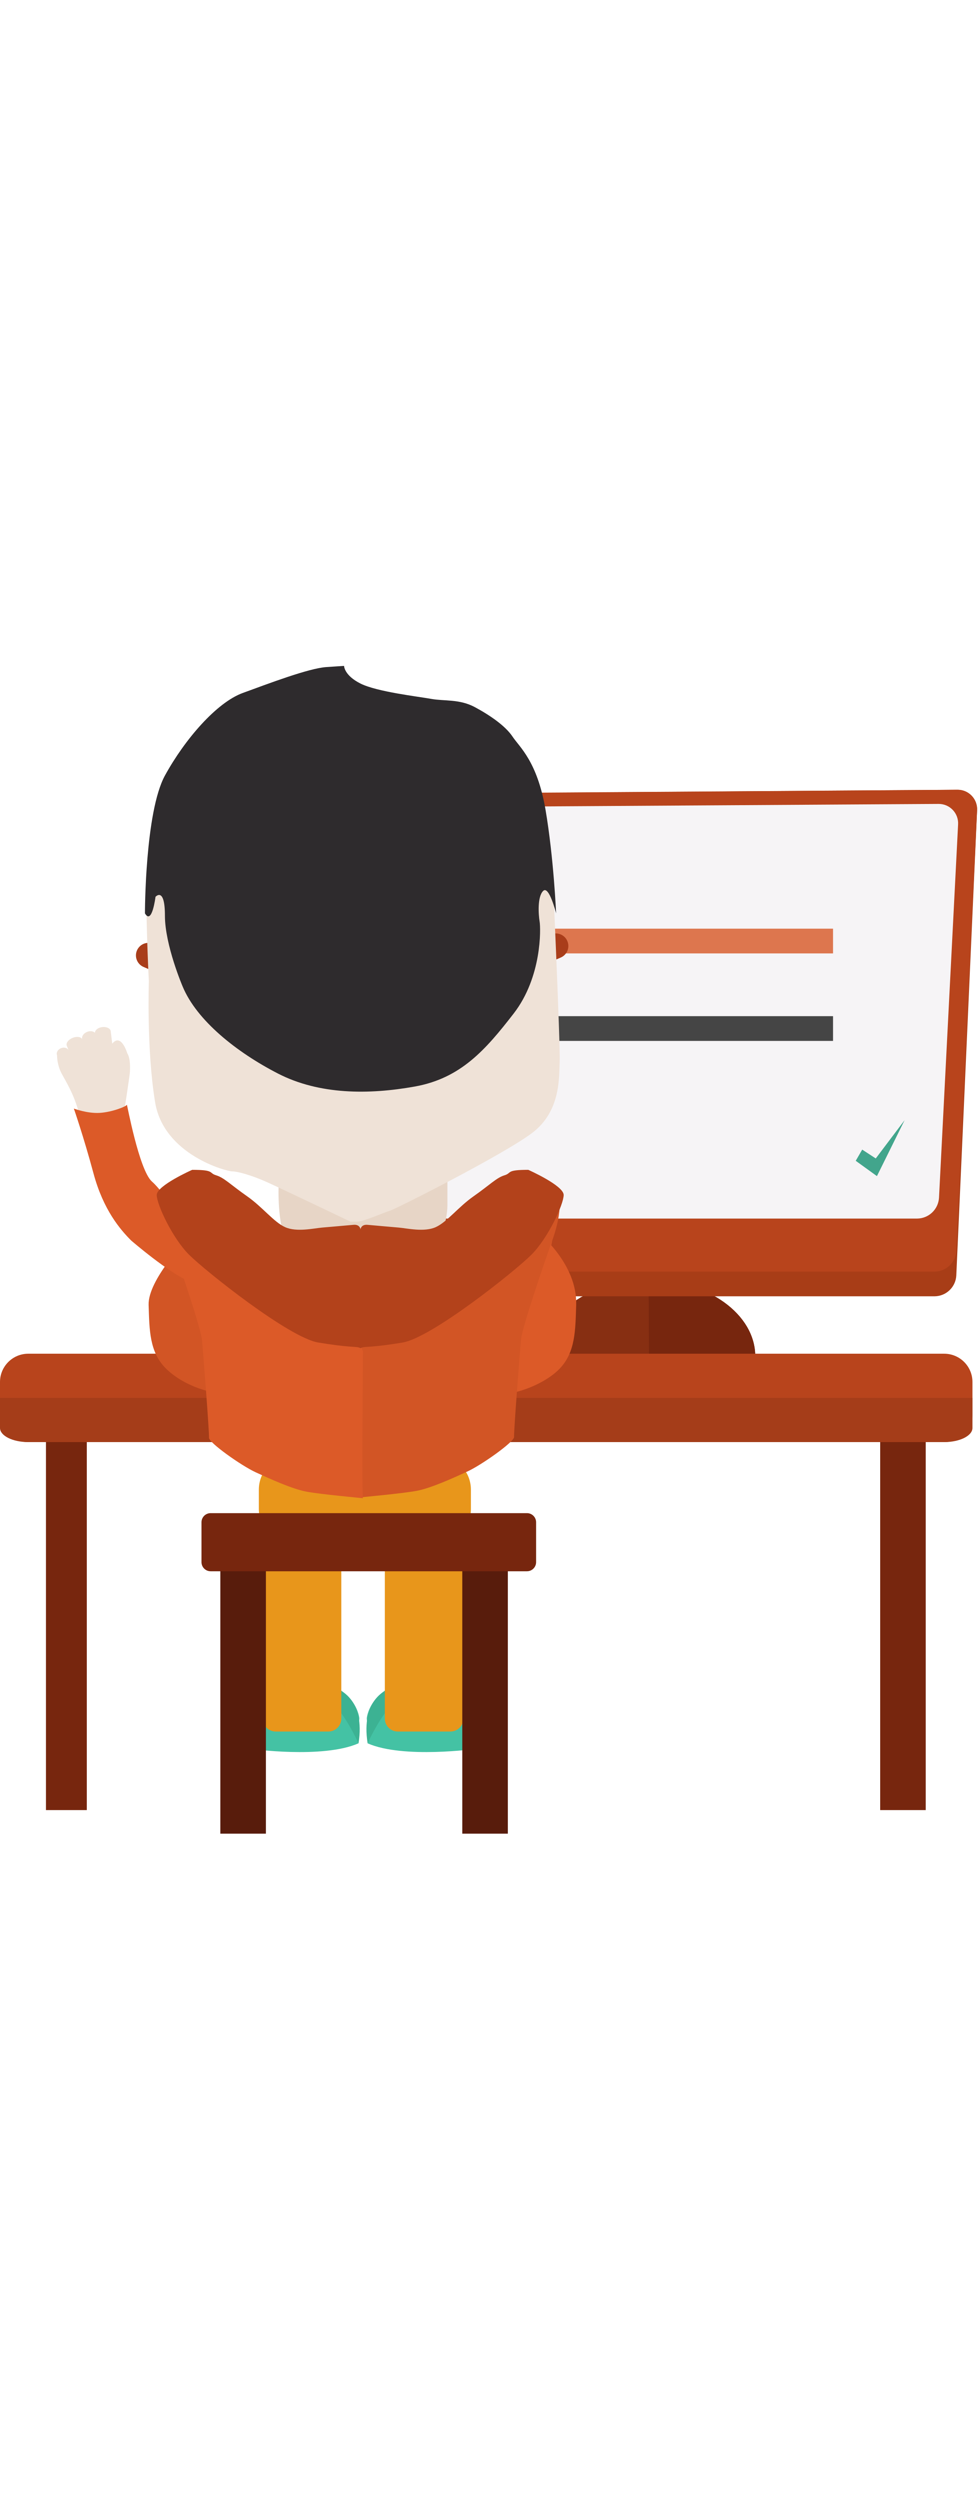 <svg width="500" min-height="0" viewBox="0 0 1070 1278" fill="none"
  xmlns="http://www.w3.org/2000/svg">
  <g id="Leering" clip-path="url(#clip0_2_2)">
    <g id="monitor">
      <path id="Vector" d="M826.32 755.41C826.32 801.69 774.09 839.21 709.66 839.21C645.23 839.21 592.99 801.69 592.99 755.41C592.99 709.13 645.23 671.62 709.7 671.62C774.17 671.62 826.32 709.14 826.32 755.41Z" fill="#872F12"/>
      <path id="Vector_2" d="M826.32 755.41C826.32 801.69 774.09 839.21 709.66 839.21C710.66 838.21 709.66 674.21 709.66 671.62C774.09 671.62 826.32 709.14 826.32 755.41Z" fill="#77260E"/>
      <path id="Vector_3" d="M421.47 162.76C421.511 156.743 423.909 150.981 428.149 146.712C432.389 142.442 438.133 140.004 444.15 139.92L1047.36 135.52C1050.29 135.475 1053.19 136.032 1055.89 137.156C1058.6 138.281 1061.04 139.949 1063.07 142.057C1065.1 144.165 1066.68 146.668 1067.7 149.41C1068.73 152.153 1069.17 155.077 1069.02 158L1046.26 667C1045.92 673.075 1043.28 678.794 1038.88 682.999C1034.49 687.204 1028.65 689.581 1022.57 689.65H444.15C438.146 689.632 432.392 687.24 428.144 682.997C423.895 678.755 421.496 673.004 421.47 667V162.76Z" fill="#A83D17"/>
      <path id="Vector_4" d="M421.47 162.53C421.496 156.508 423.889 150.738 428.132 146.465C432.375 142.191 438.128 139.758 444.15 139.69L1047.36 135.51C1050.29 135.464 1053.19 136.022 1055.89 137.148C1058.59 138.274 1061.04 139.945 1063.06 142.056C1065.09 144.167 1066.66 146.673 1067.68 149.418C1068.69 152.163 1069.13 155.088 1068.97 158.01L1046.32 640C1045.96 646.079 1043.31 651.795 1038.9 655.998C1034.49 660.2 1028.66 662.577 1022.57 662.65H444.15C438.141 662.632 432.383 660.236 428.133 655.987C423.884 651.737 421.488 645.979 421.47 639.97V162.53Z" fill="#B8441C"/>
      <path id="Vector_5" d="M442.17 177.37C442.196 171.35 444.589 165.582 448.833 161.312C453.077 157.042 458.83 154.613 464.85 154.55L1026.7 151C1029.62 150.953 1032.52 151.511 1035.22 152.638C1037.92 153.765 1040.35 155.438 1042.37 157.55C1044.39 159.663 1045.96 162.17 1046.96 164.915C1047.97 167.659 1048.4 170.582 1048.22 173.5L1027.33 581.97C1026.94 588.055 1024.27 593.769 1019.85 597.969C1015.43 602.169 1009.59 604.544 1003.49 604.62H464.85C458.841 604.602 453.083 602.206 448.833 597.957C444.584 593.707 442.188 587.949 442.17 581.94V177.37Z" fill="#F6F4F6"/>
    </g>
    <g id="green-tick">
      <path id="Vector_6" d="M936.225 541.42L959.425 558.18L989.715 496.95L958.135 538.85L943.315 529.18L936.225 541.42Z" fill="#42A58C"/>
    </g>
    <path id="button" d="M911.4 531.11H816V558.18H911.4V531.11Z" fill="#7CC1FB"/>
    <path id="second-line" d="M911.4 383.195H509.2V410.265H911.4V383.195Z" fill="#454545"/>
    <path id="first-line" d="M911.4 287.47H509.2V314.54H911.4V287.47Z" fill="#DD764E"/>
    <path id="header" d="M644.56 195.94H509.2V223.01H644.56V195.94Z" fill="#7CC1FB"/>
    <g id="lower-body">
      <path id="Vector_7" d="M520.7 1184.69C520.7 1184.69 441.38 1195.86 402.18 1178.69C403.11 1176.97 401.25 1151.19 401.25 1151.19C401.25 1151.19 404.05 1117.67 451.64 1109.08C499.23 1100.49 520.7 1184.69 520.7 1184.69Z" fill="#44C2A4"/>
      <path id="Vector_8" d="M402.2 1178.67C402.2 1178.67 421.03 1137.42 435.64 1132.26C450.25 1127.1 423.64 1120.26 423.64 1120.26C423.64 1120.26 394.54 1130.54 402.2 1178.67Z" fill="#3CB293"/>
      <path id="Vector_9" d="M492.8 914.83H435.2C427.374 914.83 421.03 921.174 421.03 929V1151.6C421.03 1159.43 427.374 1165.77 435.2 1165.77H492.8C500.626 1165.77 506.97 1159.43 506.97 1151.6V929C506.97 921.174 500.626 914.83 492.8 914.83Z" fill="#E8961B"/>
      <path id="Vector_10" d="M273.7 1184.69C273.7 1184.69 353.02 1195.86 392.22 1178.69C391.29 1176.97 393.15 1151.19 393.15 1151.19C393.15 1151.19 390.35 1117.67 342.76 1109.08C295.17 1100.49 273.7 1184.69 273.7 1184.69Z" fill="#44C2A4"/>
      <path id="Vector_11" d="M392.25 1178.67C392.25 1178.67 373.42 1137.42 358.81 1132.26C344.2 1127.1 370.81 1120.26 370.81 1120.26C370.81 1120.26 399.91 1130.54 392.25 1178.67Z" fill="#3CB293"/>
      <path id="Vector_12" d="M359.25 914.83H301.65C293.824 914.83 287.48 921.174 287.48 929V1151.6C287.48 1159.43 293.824 1165.77 301.65 1165.77H359.25C367.076 1165.77 373.42 1159.43 373.42 1151.6V929C373.42 921.174 367.076 914.83 359.25 914.83Z" fill="#E8961B"/>
      <path id="Vector_13" d="M515.22 922.38C515.22 941.47 501.16 956.95 483.82 956.95H314.58C297.24 956.95 283.18 941.47 283.18 922.38V901.27C283.18 882.18 297.24 866.71 314.58 866.71H483.82C501.16 866.71 515.22 882.18 515.22 901.27V922.38Z" fill="#E8961B"/>
    </g>
    <g id="tool">
      <path id="Vector_14" d="M555.62 983.59H505.77V1277.5H555.62V983.59Z" fill="#581C0C"/>
      <path id="Vector_15" d="M290.92 983.59H241.07V1277.5H290.92V983.59Z" fill="#581C0C"/>
      <path id="Vector_16" d="M576.54 926.86H230.44C224.917 926.86 220.44 931.337 220.44 936.86V980.46C220.44 985.983 224.917 990.46 230.44 990.46H576.54C582.063 990.46 586.54 985.983 586.54 980.46V936.86C586.54 931.337 582.063 926.86 576.54 926.86Z" fill="#77260E"/>
    </g>
    <g id="table">
      <path id="Vector_17" d="M1033 752.46H30.94C13.852 752.46 0 766.312 0 783.4V818.21C0 835.298 13.852 849.15 30.94 849.15H1033C1050.09 849.15 1063.94 835.298 1063.94 818.21V783.4C1063.94 766.312 1050.09 752.46 1033 752.46Z" fill="#B8441C"/>
      <path id="Vector_18" d="M1063.94 800.8H3.76039e-05C-2.4435e-05 816.272 8.99365e-06 807.727 8.99365e-06 816.272V833.678C8.99365e-06 842.223 13.852 849.15 30.94 849.15H1033C1050.09 849.15 1063.94 842.223 1063.94 833.678V816.272V800.8Z" fill="#A53D19"/>
      <path id="Vector_19" d="M1012.82 849.15H962.97V1251.72H1012.82V849.15Z" fill="#77260E"/>
      <path id="Vector_20" d="M94.97 849.15H50.28V1251.72H94.97V849.15Z" fill="#77260E"/>
    </g>
    <g id="left-hand">
      <path id="Vector_21" d="M205 627C205 627 161.682 671.65 162.591 699.12C163.5 726.59 163.373 750.69 181.62 768.74C199.867 786.79 232.372 798.58 256 796" fill="#D25525"/>
    </g>
    <g id="right-hand">
      <path id="Vector_22" d="M589 620C589 620 631.794 653.962 630.38 699.12C629.52 726.59 629.63 750.69 612.38 768.74C595.13 786.79 555 803 524 796" fill="#DC5A28"/>
      <path id="Vector_23" d="M604.17 628.65C604.17 628.65 553.89 710.3 563.34 730.06C572.79 749.82 570.22 793.66 570.22 793.66" fill="#DC5A28"/>
    </g>
    <g id="neck">
      <path id="Vector_24" d="M306.46 541.42C306.46 541.42 297.01 622.28 321.93 640.25C321.93 640.25 480.06 632.25 483.5 622.25C486.94 612.25 489.5 598.25 489.5 590.81V558.39" fill="#E7D5C6"/>
    </g>
    <g id="left-hand-success">
      <path id="Vector_25" d="M139.23 423.74C139.23 423.74 132.55 401.17 122.78 413.29L121.14 399.63C120.77 396.57 116.61 394.55 111.85 395.13C107.25 395.68 103.85 398.45 103.85 401.39C102.12 399.52 98.63 399.04 95.24 400.39C91.24 402.03 88.87 405.69 90.04 408.55L92.53 414.62L90.05 408.62C88.88 405.76 84.13 405.01 79.44 406.93C74.75 408.85 71.89 412.72 73.06 415.57L77.06 425.32L75.2 420.78C74.03 417.92 70.2 416.78 66.69 418.23C63.18 419.68 61.24 423.16 62.41 426.01C62.509 432.657 64.076 439.2 67 445.17C71.73 454.17 81 468.37 86.27 489C91.54 509.63 136.18 485.56 136.18 485.56C136.18 485.56 142.18 446.46 142.18 443.88C142.18 441.3 143.1 429.81 139.23 423.74Z" fill="#EFE2D7"/>
      <path id="Vector_26" d="M203.7 614.9C203.7 614.9 180.5 576.66 166.32 564.2C152.14 551.74 138.8 478.26 138.8 480C138.8 481.74 122.9 488.16 109.15 489C95.4 489.84 80.79 484.27 80.79 484.27C80.79 484.27 91.53 515.21 102.28 555.17C113.03 595.13 131.49 616.62 143.53 628.65C143.53 628.65 184.78 664.32 207.98 673.77C231.18 683.22 203.7 614.9 203.7 614.9Z" fill="#DC5A28"/>
    </g>
    <g id="body">
      <path id="Vector_27" d="M612.39 590.84C612.39 590.84 612.33 606.3 604.17 628.65C596.01 651 571.51 723.18 570.17 736.08C568.83 748.98 562 838.34 562.43 843.5C562.86 848.66 527.25 874 511.35 881.31C495.45 888.62 471.82 899.36 456.35 902.37C440.88 905.38 392.79 909.67 394.06 909.67C395.33 909.67 394.06 748.97 394.06 748.97L406.91 719.32" fill="#D25525"/>
      <path id="Vector_28" d="M178.76 591.69C178.76 591.69 178.81 607.16 186.98 629.51C190.15 638.19 195.79 654.41 201.58 671.75C201.94 672.82 202.3 673.89 202.65 674.97C211.41 701.34 220.17 729.36 220.93 736.97C222.21 749.87 229.09 839.24 228.66 844.4C228.23 849.56 263.89 874.91 279.79 882.21C295.69 889.51 319.33 900.26 334.79 903.27C350.25 906.28 398.34 910.57 397.07 910.57C395.8 910.57 397.07 749.87 397.07 749.87L384.22 720.22" fill="#DC5A28"/>
      <path id="Vector_29" d="M577.96 551.3C577.96 551.3 616.7 568.49 616.7 578.8C616.7 589.11 599.51 626.07 581.46 644.12C563.41 662.17 472.32 734.9 440.52 740.22C408.72 745.54 399.27 744.67 396.69 745.53L394.11 746.39V619.2C394.11 619.2 393.29 610.61 402.11 611.46C410.93 612.31 426.8 613.61 436.25 614.46C445.7 615.31 464.18 619.62 476.64 614.03C489.1 608.44 501.13 592.12 518.32 580.09C535.51 568.06 543.25 559.89 551.84 557.31C560.43 554.73 553.01 551.3 577.96 551.3Z" fill="#B3421B"/>
      <path id="Vector_30" d="M210.27 551.3C210.27 551.3 171.46 568.49 171.46 578.8C171.46 589.11 188.69 626.07 206.79 644.12C224.89 662.17 316.25 734.9 348.14 740.21C380.03 745.52 389.51 744.67 392.14 745.53L394.73 746.39V619.2C394.73 619.2 395.55 610.61 386.73 611.46C377.91 612.31 361.97 613.61 352.49 614.46C343.01 615.31 324.49 619.62 311.99 614.03C299.49 608.44 287.42 592.12 270.18 580.09C252.94 568.06 245.18 559.89 236.57 557.31C227.96 554.73 235.3 551.3 210.27 551.3Z" fill="#B3421B"/>
    </g>
    <g id="head">
      <path id="Vector_31" d="M568.7 308.32C565.348 309.755 562.703 312.463 561.347 315.848C559.991 319.233 560.035 323.018 561.47 326.37C562.907 329.723 565.617 332.368 569.003 333.724C572.39 335.079 576.176 335.035 579.53 333.6L613.53 319.05C616.873 317.606 619.506 314.893 620.851 311.509C622.195 308.124 622.141 304.345 620.7 301C619.267 297.659 616.568 295.021 613.194 293.666C609.82 292.311 606.046 292.348 602.7 293.77L568.7 308.32Z" fill="#A93D1A"/>
      <path id="Vector_32" d="M201.82 318.63C205.172 320.065 207.817 322.773 209.173 326.158C210.529 329.543 210.485 333.328 209.05 336.68C207.615 340.02 204.915 342.655 201.542 344.01C198.169 345.365 194.397 345.329 191.05 343.91L157.05 329.36C155.39 328.65 153.887 327.619 152.625 326.327C151.364 325.035 150.37 323.508 149.699 321.831C149.029 320.155 148.695 318.363 148.718 316.558C148.74 314.752 149.118 312.969 149.83 311.31C151.265 307.958 153.973 305.313 157.358 303.957C160.743 302.601 164.528 302.645 167.88 304.08L201.82 318.63Z" fill="#A93D1A"/>
      <path id="Vector_33" d="M603.98 211.13C603.98 211.13 613.19 416.38 612.33 432.71C611.47 449.04 614.05 486.85 582.25 510.91C550.45 534.97 432.7 594.27 426.7 596C420.7 597.73 397.7 608 390.6 608C383.5 608 390.6 190.34 390.6 190.34V608H383.51C383.51 608 309.82 572.77 292.63 565C275.44 557.23 259.98 553 253.96 553C247.94 553 179.19 535 169.7 477.4C160.21 419.8 162.86 345 162.86 345C162.86 345 160.09 294.34 159.76 232.88C159.43 171.42 249.66 174.88 249.66 174.88L383.51 189.5" fill="#EFE2D7"/>
      <path id="Vector_34" d="M158.57 270.71C158.57 270.71 158.57 159.85 180.48 119.89C202.39 79.93 237.2 40 265.56 29.65C293.92 19.3 337.75 2.58 357.09 1.29L376.43 0C376.43 0 376.43 10.31 394.43 19.34C412.43 28.37 457.6 33.52 471.78 36.1C485.96 38.68 502.72 36.1 519.48 45.1C536.24 54.1 552.99 65.72 560.73 77.33C568.47 88.94 587.8 104.4 596.82 157.25C605.84 210.1 608.42 270.69 608.42 270.69C608.42 270.69 600.69 239.75 594.24 246.2C587.79 252.65 589.09 271.98 590.38 279.71C591.67 287.44 592.95 340.3 562.02 380.27C531.09 420.24 504.02 451.17 453.73 460.19C403.44 469.21 349.31 469.19 304.2 446.01C259.09 422.83 215.2 388.01 199.78 350.62C199.78 350.62 180.44 305.5 180.44 273.27C180.44 241.04 170.13 252.64 170.13 252.64C170.13 252.64 166.3 284 158.57 270.71Z" fill="#2E2B2D"/>
    </g>
  </g>
  <defs>
    <style>


      #head {
        transform-box: fill-box;
        transform-origin: center bottom;
        animation: headNod 10s ease-in-out infinite alternate;
      }

      @keyframes headNod {
        10% {
          transform: rotate(12deg);
        }

        20% {
          transform: rotate(-3deg);
        }

        30% {
          transform: rotate(7deg);
        }

        40% {
          transform: rotate(-5deg);
        }

        50% {
          transform: rotate(3deg);
        }

        60% {
          transform: rotate(-7deg);
        }

        70% {
          transform: rotate(3deg);
        }

        80% {
          transform: rotate(-8deg);
        }

        90% {
          transform: rotate(4deg);
        }

        100% {
          transform: rotate(-1deg);
        }
      }

      #body,
      #neck {
        transform-box: fill-box;
        transform-origin: center bottom;
        transform: rotate(-5deg);
        animation: bodyMove 1s ease-in-out infinite alternate;
      }

      @keyframes bodyMove {
        0% {
          transform: rotate(-0.5deg);
        }

        100% {
          transform: rotate(0.5deg);
        }
      }


      #green-tick {
        clip-path: polygon(0 0, 0% 0, 0% 100%, 0% 100%);
        animation: tickIn 10s ease-in-out infinite;
      }

      @keyframes tickIn {
        0%,
        85% {
          opacity: 1;
          clip-path: polygon(0 0, 0% 0, 0% 100%, 0% 100%);
        }

        90%,
        95% {
          opacity: 1;
          clip-path: polygon(0 0, 100% 0, 100% 100%, 0% 100%);
        }
        100% {
          opacity: 0;
        }
      }

      #left-hand-success {
        animation: successHandAppears 10s ease-in-out infinite;
      }

      @keyframes successHandAppears {
        0%,
        88% {
          opacity: 0;
        }

        89%,
        98% {
          opacity: 1;
        }

        100% {
          opacity: 0;
        }
      }

      #left-hand {
        transform-box: fill-box;
        transform-origin: center right;
        animation: leftHand 10s ease-in-out infinite;
      }

      @keyframes leftHand {
        0%,
        45% {
          opacity: 1;
          transform: translateY(0px);
        }

        50% {
          opacity: 1;
          transform: translateY(-5px);
        }

        52.5% {
          opacity: 1;
          transform: translateY(5px);
        }

        55% {
          opacity: 1;
          transform: translateY(-5px);
        }

        57.5% {
          opacity: 1;
          transform: translateY(5px);
        }

        60% {
          opacity: 1;
          transform: translateY(-5px);
        }
        62.5% {
          opacity: 1;
          transform: translateY(5px);
        }
        65% {
          opacity: 1;
          transform: translateY(-5px);
        }
        67.5% {
          opacity: 1;
          transform: translateY(5px);
        }
        70% {
          opacity: 1;
          transform: translateY(-5px);
        }
        72.5% {
          opacity: 1;
          transform: translateY(5px);
        }

        75% {
          opacity: 1;
          transform: translateY(-5px);
        }

        77.5% {
          transform: translateY(5px);
        }

        80% {
          transform: translateY(-5px);
        }

        82.5% {
          opacity: 1;
          transform: translateY(0px);
        }

        82.5%,
        88% {
          opacity: 1;
        }
        89%,
        98% {
          opacity: 0;
        }

        100% {
          opacity: 1;
        }
      }

      #right-hand {
        transform-box: fill-box;
        transform-origin: center left;
        animation: rightHand 10s ease-in-out infinite;
      }

      @keyframes rightHand {
        0%,
        45% {
          opacity: 1;
          transform: translateY(0px);
        }

        50% {
          opacity: 1;
          transform: translateY(5px);
        }

        52.5% {
          opacity: 1;
          transform: translateY(-5px);
        }

        55% {
          opacity: 1;
          transform: translateY(5px);
        }

        57.5% {
          opacity: 1;
          transform: translateY(-5px);
        }

        60% {
          opacity: 1;
          transform: translateY(5px);
        }
        62.5% {
          opacity: 1;
          transform: translateY(-5px);
        }
        65% {
          opacity: 1;
          transform: translateY(5px);
        }
        67.5% {
          opacity: 1;
          transform: translateY(-5px);
        }
        70% {
          opacity: 1;
          transform: translateY(5px);
        }
        72.5% {
          opacity: 1;
          transform: translateY(-5px);
        }

        75% {
          opacity: 1;
          transform: translateY(5px);
        }

        77.5% {
          opacity: 1;
          transform: translateY(-5px);
        }

        80% {
          opacity: 1;
          transform: translateY(5px);
        }

        82% {
          opacity: 1;
          transform: translateY(0px);
        }

        83.5% {
          opacity: 1;
          transform: translate(-10px, 10px);
        }

        85% {
          opacity: 1;
          transform: translate(0px);
        }

        90%,
        95% {
          opacity: 1;
        }

        98% {
          opacity: 0;
        }

        100% {
          opacity: 1;
        }
      }

      #header {
        opacity: 0;
        animation: appearHeader 10s ease-in-out infinite;
      }

      @keyframes appearHeader {
        0%,
        15% {
          fill: #7cc1fb;
          opacity: 0;
        }

        20%,
        83.5% {
          fill: #7cc1fb;
          opacity: 1;
        }

        85%,
        97% {
          opacity: 1;
          transform: scale(1);
          fill: #42a58c;
        }

        100% {
          opacity: 0;
        }
      }

      #button {
        opacity: 0;
        transform-box: fill-box;
        transform-origin: center;
        animation: appearButton 10s ease-in-out infinite;
      }

      @keyframes appearButton {
        0%,
        15% {
          opacity: 0;
          fill: #7cc1fb;
          transform: scale(1);
        }

        20%,
        82% {
          opacity: 1;
          fill: #7cc1fb;
          transform: scale(1);
        }

        83.5% {
          opacity: 1;
          fill: #7cc1fb;
          transform: scale(0.8);
        }

        85%,
        97% {
          opacity: 1;
          transform: scale(1);
          fill: #42a58c;
        }

        100% {
          opacity: 0;
        }
      }

      #first-line {
        clip-path: polygon(0 0, 0% 0%, 0% 100%, 0% 100%);
        animation: firstLineFull 10s ease-out infinite;
      }

      @keyframes firstLineFull {
        0%,
        35% {
          fill: #dd764e;
          opacity: 1;
          clip-path: polygon(0 0, 0% 0%, 0% 100%, 0% 100%);
        }

        40%,
        82.5% {
          opacity: 1;
          fill: #dd764e;
          clip-path: polygon(0 0, 100% 0%, 100% 100%, 0% 100%);
        }

        85%,
        97% {
          fill: #42a58c;
          opacity: 1;
          clip-path: polygon(0 0, 100% 0%, 100% 100%, 0% 100%);
        }

        100% {
          opacity: 0;
        }
      }

      #second-line {
        clip-path: polygon(0 0, 0% 0%, 0% 100%, 0% 100%);
        animation: secondLineFull 10s ease-out infinite;
      }

      @keyframes secondLineFull {
        0%,
        50% {
          opacity: 1;
          fill: #454545;
          clip-path: polygon(0 0, 0% 0%, 0% 100%, 0% 100%);
        }

        55%,
        65% {
          opacity: 1;
          fill: #454545;
          clip-path: polygon(0 0, 50% 0%, 50% 100%, 0% 100%);
        }

        70%,
        77.5% {
          opacity: 1;
          fill: #454545;
          clip-path: polygon(0 0, 70% 0%, 70% 100%, 0% 100%);
        }

        82.5% {
          fill: #454545;
          opacity: 1;
          clip-path: polygon(0 0, 100% 0%, 100% 100%, 0% 100%);
        }

        85%,
        97% {
          fill: #42a58c;
          opacity: 1;
          clip-path: polygon(0 0, 100% 0%, 100% 100%, 0% 100%);
        }

        100% {
          opacity: 0;
        }
      }
    </style>
  </defs>
</svg>
